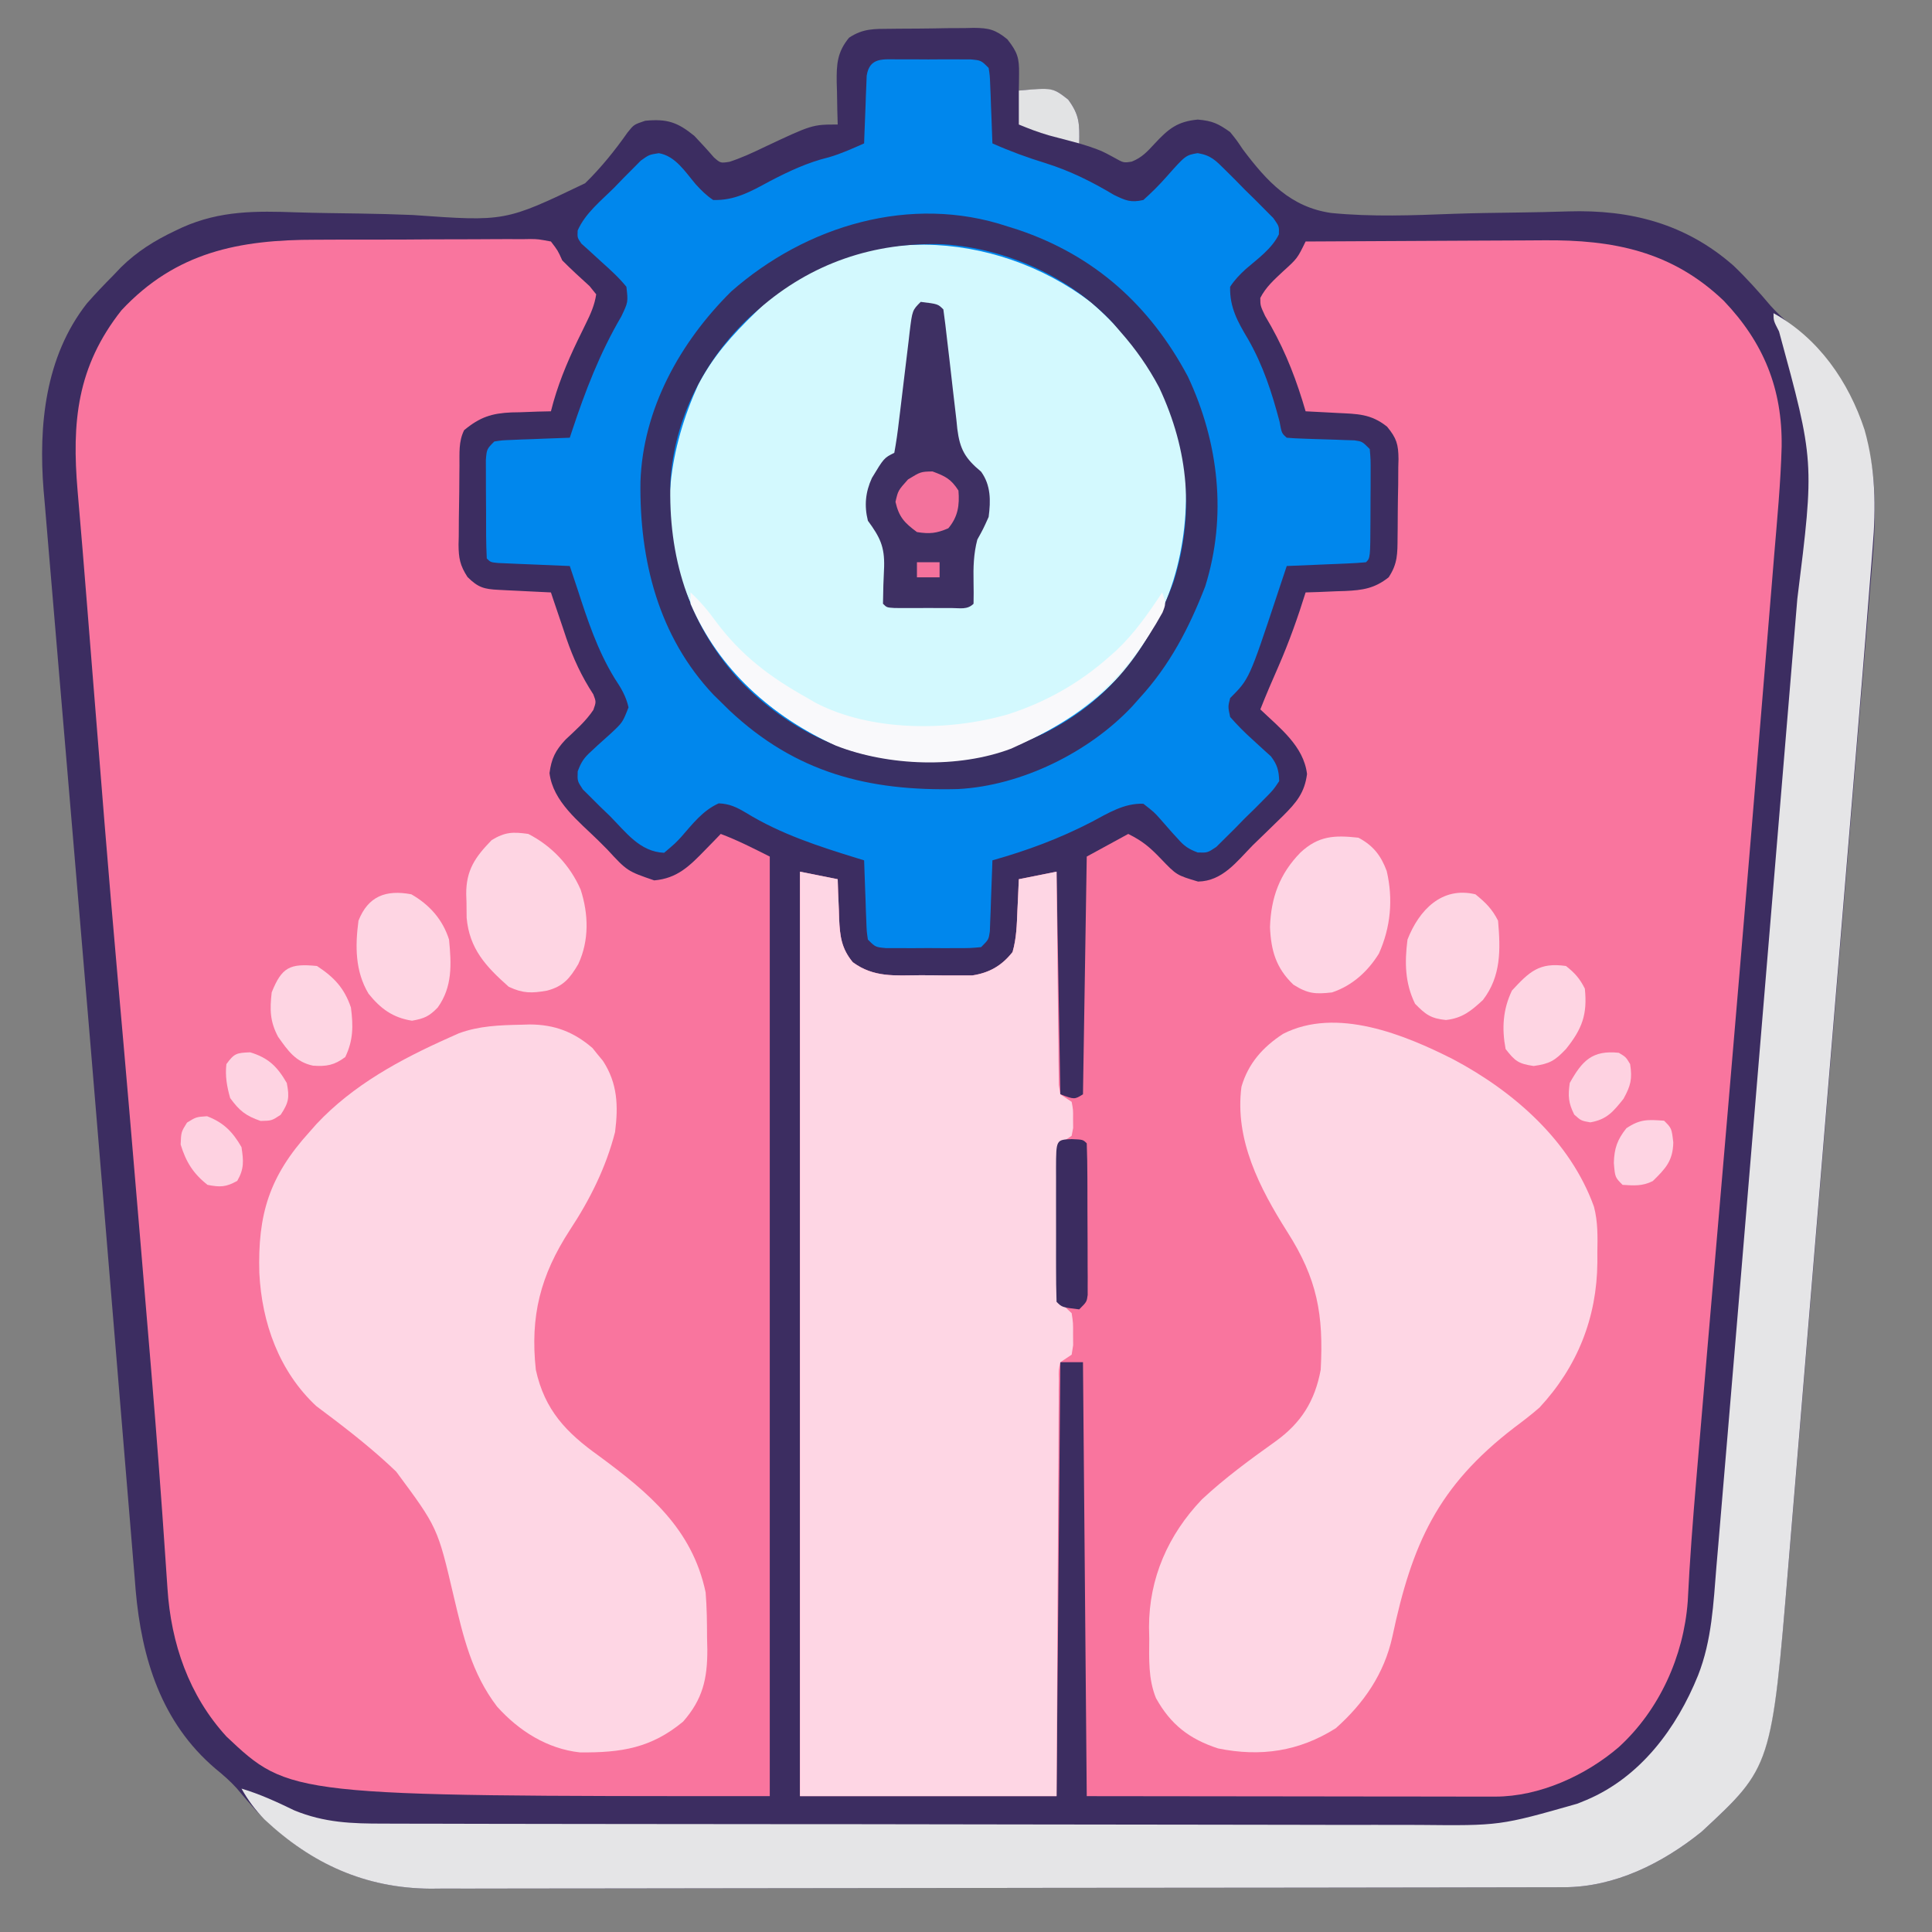 <?xml version="1.0" encoding="UTF-8"?>
<svg version="1.1" xmlns="http://www.w3.org/2000/svg" width="512" height="512">
<rect width="100%" height="100%" fill="#808080" stroke="none"/>
<path d="M0 0 C0.783 -0.009 1.566 -0.018 2.373 -0.027 C4.028 -0.042 5.684 -0.051 7.34 -0.054 C9.867 -0.066 12.392 -0.116 14.918 -0.166 C16.529 -0.175 18.139 -0.183 19.75 -0.188 C20.502 -0.207 21.254 -0.227 22.03 -0.247 C26.061 -0.212 27.797 0.199 30.961 2.781 C33.662 6.199 34.131 7.73 34.07 11.996 C34.061 12.813 34.052 13.631 34.043 14.473 C34.026 15.412 34.026 15.412 34.008 16.371 C34.672 16.313 35.336 16.255 36.02 16.195 C43.301 15.823 43.301 15.823 47.07 18.746 C50.128 22.889 50.103 25.233 50.008 30.371 C50.874 30.639 51.74 30.907 52.633 31.184 C56.008 32.371 56.008 32.371 59.133 34.059 C61.777 35.552 61.777 35.552 63.938 35.199 C66.643 34.117 68.034 32.565 70.008 30.434 C73.649 26.515 76.036 24.55 81.445 24.059 C85.344 24.401 86.861 25.134 90.008 27.371 C91.744 29.523 91.744 29.523 93.392 31.984 C99.778 40.46 106.002 47.253 116.776 48.811 C127.549 49.877 138.417 49.448 149.216 49.033 C154.915 48.834 160.618 48.768 166.32 48.69 C170.756 48.629 175.187 48.546 179.62 48.392 C196.116 47.886 210.758 51.644 223.445 62.809 C226.958 66.184 230.165 69.753 233.301 73.477 C235.068 75.437 236.93 77.106 238.945 78.809 C251.985 90.007 259.301 103.696 260.633 120.91 C261.082 127.821 260.801 134.484 260.192 141.374 C260.093 142.604 259.993 143.834 259.89 145.101 C259.614 148.471 259.329 151.84 259.04 155.209 C258.728 158.859 258.43 162.511 258.129 166.162 C257.541 173.299 256.94 180.434 256.336 187.569 C255.632 195.895 254.939 204.221 254.247 212.548 C253.011 227.416 251.764 242.283 250.512 257.149 C249.3 271.543 248.093 285.937 246.895 300.332 C246.821 301.218 246.747 302.105 246.671 303.018 C246.522 304.804 246.374 306.59 246.225 308.376 C246.152 309.257 246.078 310.138 246.003 311.046 C245.929 311.925 245.856 312.804 245.781 313.71 C244.635 327.471 243.484 341.232 242.332 354.993 C241.985 359.139 241.638 363.284 241.292 367.429 C240.564 376.141 239.835 384.854 239.1 393.565 C238.796 397.164 238.494 400.763 238.194 404.362 C233.505 460.612 233.505 460.612 214.93 477.824 C204.585 486.151 191.979 492.48 178.497 492.505 C176.843 492.512 176.843 492.512 175.157 492.519 C173.952 492.519 172.746 492.518 171.504 492.518 C170.219 492.522 168.935 492.526 167.611 492.529 C164.046 492.539 160.482 492.543 156.917 492.546 C153.072 492.55 149.226 492.559 145.381 492.568 C136.094 492.588 126.807 492.598 117.52 492.607 C113.143 492.611 108.766 492.616 104.389 492.622 C89.832 492.639 75.275 492.653 60.719 492.66 C56.942 492.662 53.166 492.664 49.39 492.666 C48.451 492.667 47.513 492.667 46.546 492.668 C31.353 492.676 16.16 492.701 0.967 492.734 C-14.643 492.767 -30.254 492.785 -45.864 492.788 C-54.624 492.79 -63.383 492.799 -72.143 492.825 C-79.605 492.846 -87.068 492.854 -94.53 492.845 C-98.334 492.84 -102.137 492.842 -105.94 492.861 C-110.075 492.882 -114.21 492.872 -118.346 492.859 C-120.124 492.875 -120.124 492.875 -121.938 492.892 C-140.387 492.751 -155.158 485.34 -167.992 472.371 C-169.798 470.365 -171.55 468.326 -173.285 466.258 C-175.044 464.314 -176.901 462.717 -178.93 461.059 C-193.257 448.842 -198.465 431.862 -200.046 413.726 C-200.182 412.005 -200.182 412.005 -200.32 410.25 C-200.426 408.995 -200.533 407.74 -200.643 406.447 C-200.935 403.003 -201.216 399.558 -201.494 396.112 C-201.799 392.378 -202.114 388.646 -202.428 384.913 C-203.04 377.61 -203.642 370.306 -204.241 363.003 C-204.94 354.477 -205.648 345.953 -206.356 337.429 C-207.319 325.845 -208.28 314.261 -209.235 302.677 C-211.15 279.453 -213.098 256.233 -215.07 233.014 C-216.067 221.277 -217.056 209.539 -218.044 197.801 C-218.776 189.116 -219.51 180.431 -220.253 171.747 C-220.886 164.35 -221.511 156.952 -222.127 149.554 C-222.441 145.782 -222.759 142.01 -223.086 138.239 C-223.442 134.136 -223.781 130.033 -224.119 125.929 C-224.223 124.753 -224.328 123.576 -224.436 122.365 C-225.813 105.115 -224.017 86.894 -212.988 72.812 C-210.736 70.239 -208.404 67.795 -205.992 65.371 C-205.314 64.658 -204.636 63.945 -203.938 63.211 C-199.567 58.931 -194.976 56.092 -189.492 53.496 C-188.887 53.21 -188.283 52.923 -187.66 52.628 C-177.593 48.147 -168.122 48.263 -157.342 48.647 C-151.872 48.822 -146.399 48.876 -140.927 48.956 C-136.154 49.032 -131.388 49.147 -126.619 49.348 C-102.13 51.102 -102.13 51.102 -80.925 40.929 C-76.713 36.821 -73.064 32.288 -69.681 27.476 C-67.992 25.371 -67.992 25.371 -64.992 24.371 C-59.212 23.826 -56.483 24.722 -51.992 28.371 C-50.224 30.246 -48.481 32.124 -46.801 34.078 C-45.047 35.616 -45.047 35.616 -42.668 35.25 C-39.551 34.226 -36.694 32.929 -33.742 31.496 C-20.741 25.371 -20.741 25.371 -13.992 25.371 C-14.027 24.13 -14.062 22.888 -14.098 21.609 C-14.126 19.967 -14.153 18.326 -14.18 16.684 C-14.205 15.867 -14.23 15.05 -14.256 14.209 C-14.314 9.429 -14.153 6.225 -10.992 2.371 C-7.269 -0.111 -4.316 0.031 0 0 Z " fill="#3C2D61" transform="translate(235.992,7.629)"/>
<path d="M0 0 C10.093 -0.07 20.186 -0.123 30.279 -0.155 C34.967 -0.171 39.655 -0.192 44.342 -0.226 C48.875 -0.259 53.407 -0.277 57.939 -0.285 C59.66 -0.29 61.38 -0.301 63.101 -0.317 C81.457 -0.484 97.054 2.544 110.812 15.707 C121.399 26.804 126.365 39.043 126.156 54.361 C125.898 64.013 124.967 73.639 124.164 83.258 C123.967 85.674 123.77 88.091 123.573 90.507 C123.097 96.349 122.615 102.19 122.13 108.031 C121.735 112.792 121.343 117.552 120.952 122.313 C117.015 170.318 112.942 218.311 108.807 266.3 C107.203 284.927 105.601 303.554 104.036 322.185 C103.864 324.219 103.693 326.254 103.52 328.288 C102.611 339.001 101.789 349.701 101.266 360.44 C100.184 374.906 93.766 389.175 83 399 C74.252 406.527 61.941 412.133 50.229 412.12 C49.275 412.122 48.32 412.123 47.337 412.124 C46.293 412.121 45.249 412.117 44.173 412.114 C43.052 412.114 41.932 412.114 40.777 412.114 C37.148 412.113 33.52 412.106 29.891 412.098 C27.651 412.096 25.411 412.095 23.171 412.095 C14.864 412.089 6.557 412.075 -1.75 412.062 C-29.594 412.032 -29.594 412.032 -58 412 C-58.33 374.05 -58.66 336.1 -59 297 C-60.98 297 -62.96 297 -65 297 C-65.33 334.95 -65.66 372.9 -66 412 C-88.44 412 -110.88 412 -134 412 C-134 331.15 -134 250.3 -134 167 C-130.7 167.66 -127.4 168.32 -124 169 C-123.963 170.169 -123.925 171.338 -123.887 172.543 C-123.821 174.091 -123.755 175.639 -123.688 177.188 C-123.665 177.956 -123.642 178.725 -123.619 179.518 C-123.403 184.093 -123.027 187.345 -120 191 C-114.418 195.108 -108.824 194.488 -102.135 194.446 C-100.071 194.438 -98.011 194.466 -95.947 194.498 C-94.636 194.497 -93.324 194.497 -91.973 194.496 C-90.779 194.498 -89.585 194.5 -88.356 194.502 C-83.838 193.826 -80.504 191.917 -77.664 188.297 C-76.613 184.66 -76.525 181.018 -76.375 177.25 C-76.317 176.061 -76.317 176.061 -76.258 174.848 C-76.164 172.899 -76.081 170.949 -76 169 C-71.05 168.01 -71.05 168.01 -66 167 C-65.67 186.47 -65.34 205.94 -65 226 C-61.253 227.398 -61.253 227.398 -59 226 C-58.67 205.21 -58.34 184.42 -58 163 C-54.37 161.02 -50.74 159.04 -47 157 C-43.168 158.916 -41.288 160.528 -38.375 163.562 C-34.188 167.929 -34.188 167.929 -28.5 169.625 C-22.016 169.508 -18.26 164.339 -14 160 C-12.924 158.955 -11.846 157.912 -10.766 156.871 C-9.676 155.811 -8.587 154.75 -7.5 153.688 C-6.983 153.184 -6.467 152.681 -5.935 152.163 C-2.408 148.641 -0.272 146.088 0.375 141.125 C-0.516 133.703 -6.861 128.914 -12 124 C-10.47 120.101 -8.809 116.272 -7.125 112.438 C-4.361 106.077 -2.062 99.624 0 93 C1.754 92.944 1.754 92.944 3.543 92.887 C5.091 92.821 6.639 92.755 8.188 92.688 C8.956 92.665 9.725 92.642 10.518 92.619 C15.111 92.402 18.272 91.956 22 89 C24.415 85.377 24.34 82.639 24.371 78.445 C24.38 77.707 24.389 76.968 24.398 76.207 C24.413 74.646 24.422 73.084 24.426 71.522 C24.437 69.14 24.487 66.76 24.537 64.379 C24.547 62.859 24.554 61.34 24.559 59.82 C24.588 58.758 24.588 58.758 24.618 57.673 C24.582 53.743 24.122 52.149 21.59 49.074 C17.303 45.641 13.7 45.701 8.375 45.438 C7.573 45.394 6.771 45.351 5.945 45.307 C3.964 45.2 1.982 45.1 0 45 C-0.28 44.068 -0.559 43.136 -0.848 42.176 C-3.372 34.061 -6.345 27.02 -10.742 19.707 C-12 17 -12 17 -12.008 14.953 C-10.511 12.053 -8.368 10.167 -6 7.938 C-2.191 4.493 -2.191 4.493 0 0 Z " fill="#F9759E" transform="translate(346,64)"/>
<path d="M0 0 C1.793 -0.007 3.586 -0.015 5.379 -0.023 C9.114 -0.036 12.849 -0.038 16.584 -0.032 C21.374 -0.026 26.163 -0.057 30.953 -0.097 C34.645 -0.123 38.337 -0.126 42.029 -0.122 C43.797 -0.124 45.564 -0.134 47.331 -0.152 C49.791 -0.174 52.25 -0.164 54.711 -0.146 C55.44 -0.16 56.17 -0.173 56.921 -0.187 C58.951 -0.153 58.951 -0.153 62.312 0.469 C64.144 2.862 64.144 2.862 65.312 5.469 C67.653 7.829 70.085 10.052 72.547 12.285 C73.13 13.006 73.712 13.726 74.312 14.469 C73.895 17.299 72.833 19.677 71.57 22.227 C71.227 22.93 70.885 23.634 70.531 24.36 C69.99 25.466 69.99 25.466 69.438 26.594 C66.461 32.774 63.981 38.796 62.312 45.469 C61.155 45.495 59.997 45.52 58.805 45.547 C57.266 45.603 55.727 45.661 54.188 45.719 C53.427 45.733 52.666 45.747 51.883 45.762 C46.624 45.988 43.494 47.004 39.312 50.469 C37.805 53.484 38.108 56.616 38.074 59.926 C38.062 61.036 38.062 61.036 38.05 62.168 C38.036 63.736 38.025 65.304 38.017 66.871 C38 69.262 37.956 71.651 37.912 74.041 C37.902 75.565 37.893 77.089 37.887 78.613 C37.86 79.681 37.86 79.681 37.834 80.77 C37.849 84.391 38.222 86.33 40.214 89.397 C43.031 92.178 44.609 92.596 48.445 92.785 C49.251 92.827 50.057 92.869 50.887 92.912 C51.728 92.951 52.57 92.991 53.438 93.031 C54.712 93.096 54.712 93.096 56.012 93.162 C58.112 93.268 60.212 93.369 62.312 93.469 C62.498 94.027 62.684 94.586 62.876 95.162 C63.741 97.746 64.621 100.326 65.5 102.906 C65.792 103.785 66.084 104.663 66.385 105.568 C68.242 110.982 70.414 115.681 73.548 120.481 C74.312 122.469 74.312 122.469 73.563 124.599 C71.522 127.65 68.848 129.965 66.188 132.469 C63.519 135.315 62.441 137.484 61.938 141.344 C62.844 148.898 69.723 154.149 74.875 159.219 C75.643 159.986 76.41 160.753 77.201 161.543 C82.537 167.323 82.537 167.323 89.688 169.781 C95.741 169.259 99.003 166.027 103.125 161.781 C103.915 160.973 104.705 160.165 105.52 159.332 C106.111 158.717 106.703 158.102 107.312 157.469 C111.869 159.177 115.887 161.256 120.312 163.469 C120.312 245.639 120.312 327.809 120.312 412.469 C-6.905 412.469 -6.905 412.469 -23.66 396.684 C-33.64 385.781 -38.365 371.969 -39.305 357.448 C-39.418 355.795 -39.532 354.143 -39.645 352.491 C-39.704 351.616 -39.762 350.74 -39.823 349.838 C-40.936 333.338 -42.184 316.851 -43.555 300.371 C-43.635 299.404 -43.715 298.437 -43.798 297.441 C-44.297 291.459 -44.799 285.477 -45.303 279.496 C-45.659 275.264 -46.012 271.033 -46.366 266.801 C-48.362 242.941 -50.403 219.086 -52.533 195.237 C-54.956 168.042 -57.105 140.824 -59.278 113.607 C-59.35 112.702 -59.422 111.796 -59.497 110.864 C-59.848 106.459 -60.199 102.053 -60.55 97.648 C-61.374 87.305 -62.214 76.963 -63.118 66.627 C-64.685 48.338 -63.319 33.663 -51.5 18.699 C-37.054 3.231 -20.279 -0.01 0 0 Z " fill="#F9759E" transform="translate(83.688,63.531)"/>
<path d="M0 0 C1.872 -0.004 1.872 -0.004 3.781 -0.008 C5.746 0.004 5.746 0.004 7.75 0.016 C9.06 0.008 10.369 0 11.719 -0.008 C12.967 -0.005 14.214 -0.003 15.5 0 C16.65 0.002 17.8 0.005 18.984 0.007 C21.75 0.266 21.75 0.266 23.75 2.266 C24.069 4.329 24.069 4.329 24.164 6.836 C24.203 7.732 24.241 8.628 24.281 9.551 C24.328 10.957 24.328 10.957 24.375 12.391 C24.414 13.336 24.452 14.28 24.492 15.254 C24.587 17.591 24.672 19.928 24.75 22.266 C29.403 24.336 33.998 26.02 38.875 27.516 C45.423 29.585 51.035 32.383 56.945 35.91 C60.034 37.403 61.401 38.032 64.75 37.266 C66.933 35.315 68.821 33.44 70.75 31.266 C75.951 25.404 75.951 25.404 79.141 24.851 C82.642 25.408 83.927 26.797 86.43 29.281 C87.275 30.12 88.121 30.96 88.992 31.824 C89.861 32.712 90.73 33.601 91.625 34.516 C92.517 35.388 93.409 36.261 94.328 37.16 C95.166 38.004 96.004 38.849 96.867 39.719 C98.021 40.881 98.021 40.881 99.199 42.067 C100.75 44.266 100.75 44.266 100.665 46.377 C98.829 50.167 95.042 52.859 91.879 55.58 C90.269 57.073 88.942 58.421 87.75 60.266 C87.59 65.706 89.778 69.596 92.5 74.141 C96.496 81.15 98.788 88.204 100.84 95.977 C101.411 99.091 101.411 99.091 102.75 100.266 C104.214 100.398 105.683 100.469 107.152 100.512 C108.487 100.561 108.487 100.561 109.85 100.611 C111.738 100.672 113.626 100.73 115.514 100.783 C116.405 100.817 117.296 100.852 118.215 100.887 C119.036 100.912 119.857 100.937 120.703 100.963 C122.75 101.266 122.75 101.266 124.75 103.266 C124.993 106.139 124.993 106.139 124.98 109.77 C124.979 111.067 124.977 112.364 124.975 113.701 C124.968 114.378 124.962 115.055 124.956 115.752 C124.938 117.824 124.935 119.895 124.936 121.967 C124.89 132.126 124.89 132.126 123.75 133.266 C122.191 133.422 120.625 133.516 119.059 133.582 C117.642 133.645 117.642 133.645 116.197 133.709 C115.204 133.748 114.211 133.788 113.188 133.828 C112.19 133.871 111.193 133.914 110.166 133.959 C107.694 134.065 105.222 134.167 102.75 134.266 C102.477 135.087 102.203 135.908 101.922 136.754 C101.342 138.492 101.342 138.492 100.75 140.266 C100.542 140.896 100.334 141.527 100.119 142.177 C92.805 164.211 92.805 164.211 87.75 169.266 C87.168 171.551 87.168 171.551 87.75 174.266 C89.679 176.454 91.529 178.335 93.688 180.266 C94.81 181.276 95.924 182.297 97.027 183.328 C97.525 183.773 98.022 184.218 98.535 184.676 C100.25 186.92 100.656 188.441 100.75 191.266 C99.199 193.593 99.199 193.593 96.867 195.945 C96.029 196.791 95.191 197.637 94.328 198.508 C92.99 199.811 92.99 199.811 91.625 201.141 C90.756 202.033 89.887 202.925 88.992 203.844 C88.147 204.682 87.301 205.52 86.43 206.383 C85.654 207.152 84.877 207.922 84.078 208.714 C81.75 210.266 81.75 210.266 79.139 210.181 C76.665 209.233 75.566 208.482 73.848 206.508 C73.1 205.694 73.1 205.694 72.338 204.863 C71.319 203.712 70.306 202.556 69.299 201.395 C67.628 199.513 67.628 199.513 64.75 197.266 C59.671 197.081 55.444 199.741 51.062 202.078 C42.524 206.491 34.006 209.66 24.75 212.266 C24.73 212.891 24.71 213.517 24.69 214.162 C24.595 216.988 24.485 219.814 24.375 222.641 C24.344 223.625 24.313 224.61 24.281 225.625 C24.223 227.037 24.223 227.037 24.164 228.477 C24.133 229.346 24.101 230.215 24.069 231.111 C23.75 233.266 23.75 233.266 21.75 235.266 C18.984 235.524 18.984 235.524 15.5 235.531 C14.252 235.534 13.004 235.536 11.719 235.539 C9.754 235.527 9.754 235.527 7.75 235.516 C6.44 235.523 5.131 235.531 3.781 235.539 C2.533 235.536 1.286 235.534 0 235.531 C-1.15 235.529 -2.3 235.527 -3.484 235.524 C-6.25 235.266 -6.25 235.266 -8.25 233.266 C-8.569 231.111 -8.569 231.111 -8.664 228.477 C-8.703 227.536 -8.741 226.595 -8.781 225.625 C-8.812 224.64 -8.843 223.655 -8.875 222.641 C-8.914 221.648 -8.952 220.655 -8.992 219.633 C-9.087 217.177 -9.172 214.722 -9.25 212.266 C-9.808 212.095 -10.365 211.925 -10.94 211.75 C-21.297 208.55 -31.252 205.36 -40.541 199.668 C-43.021 198.196 -44.876 197.281 -47.781 197.164 C-52.051 199.069 -54.741 202.678 -57.789 206.137 C-59.312 207.773 -59.312 207.773 -62.25 210.266 C-68.71 209.989 -72.348 204.827 -76.625 200.516 C-77.469 199.704 -78.314 198.891 -79.184 198.055 C-79.976 197.263 -80.769 196.472 -81.586 195.656 C-82.677 194.574 -82.677 194.574 -83.791 193.47 C-85.25 191.266 -85.25 191.266 -85.149 188.675 C-84.222 186.191 -83.479 185.073 -81.527 183.328 C-80.989 182.825 -80.451 182.323 -79.896 181.805 C-78.755 180.777 -77.612 179.751 -76.467 178.727 C-73.247 175.727 -73.247 175.727 -71.684 171.719 C-72.39 168.659 -73.644 166.638 -75.375 164.016 C-79.951 156.534 -82.556 148.572 -85.25 140.266 C-85.916 138.265 -86.582 136.265 -87.25 134.266 C-88.196 134.228 -88.196 134.228 -89.162 134.19 C-92.004 134.074 -94.846 133.951 -97.688 133.828 C-98.681 133.789 -99.674 133.749 -100.697 133.709 C-101.642 133.667 -102.586 133.625 -103.559 133.582 C-104.87 133.527 -104.87 133.527 -106.209 133.471 C-108.25 133.266 -108.25 133.266 -109.25 132.266 C-109.468 128.15 -109.436 124.031 -109.435 119.91 C-109.437 117.84 -109.456 115.771 -109.475 113.701 C-109.477 112.404 -109.478 111.106 -109.48 109.77 C-109.485 108.571 -109.489 107.373 -109.493 106.139 C-109.25 103.266 -109.25 103.266 -107.25 101.266 C-105.187 100.947 -105.187 100.947 -102.68 100.852 C-101.784 100.813 -100.888 100.774 -99.965 100.734 C-99.028 100.703 -98.091 100.672 -97.125 100.641 C-96.18 100.602 -95.235 100.563 -94.262 100.523 C-91.925 100.429 -89.588 100.343 -87.25 100.266 C-87.06 99.688 -86.869 99.111 -86.673 98.517 C-83.135 87.841 -79.304 77.86 -73.605 68.141 C-71.779 64.324 -71.779 64.324 -72.25 60.266 C-74.215 57.834 -76.489 55.787 -78.812 53.703 C-80.054 52.589 -81.285 51.463 -82.504 50.324 C-83.054 49.832 -83.604 49.341 -84.17 48.834 C-85.25 47.266 -85.25 47.266 -85.163 45.345 C-83.158 40.779 -78.983 37.487 -75.5 34.016 C-74.688 33.175 -73.876 32.335 -73.039 31.469 C-72.248 30.675 -71.456 29.881 -70.641 29.062 C-69.919 28.334 -69.198 27.605 -68.454 26.854 C-66.25 25.266 -66.25 25.266 -63.655 24.862 C-59.254 25.601 -56.658 29.811 -53.887 33.088 C-52.412 34.706 -51.075 36.053 -49.25 37.266 C-43.594 37.454 -39.275 35.018 -34.438 32.391 C-29.237 29.671 -24.293 27.333 -18.559 25.934 C-15.318 24.996 -12.335 23.63 -9.25 22.266 C-9.23 21.67 -9.21 21.075 -9.19 20.461 C-9.095 17.771 -8.985 15.081 -8.875 12.391 C-8.844 11.453 -8.813 10.516 -8.781 9.551 C-8.743 8.655 -8.704 7.759 -8.664 6.836 C-8.617 5.595 -8.617 5.595 -8.569 4.329 C-7.799 -0.655 -4.177 0.008 0 0 Z " fill="#0087ED" transform="translate(238.25,15.734)"/>
<path d="M0 0 C4.95 0.99 4.95 0.99 10 2 C10.037 3.169 10.075 4.338 10.113 5.543 C10.179 7.091 10.245 8.639 10.312 10.188 C10.335 10.956 10.358 11.725 10.381 12.518 C10.597 17.093 10.973 20.345 14 24 C19.582 28.108 25.176 27.488 31.865 27.446 C33.929 27.438 35.989 27.466 38.053 27.498 C39.364 27.497 40.676 27.497 42.027 27.496 C43.221 27.498 44.415 27.5 45.644 27.502 C50.162 26.826 53.496 24.917 56.336 21.297 C57.387 17.66 57.475 14.018 57.625 10.25 C57.664 9.457 57.702 8.664 57.742 7.848 C57.836 5.899 57.919 3.949 58 2 C61.3 1.34 64.6 0.68 68 0 C68.006 0.735 68.012 1.469 68.018 2.226 C68.076 9.143 68.148 16.058 68.236 22.974 C68.28 26.53 68.32 30.086 68.346 33.642 C68.377 37.728 68.432 41.813 68.488 45.898 C68.495 47.179 68.501 48.459 68.508 49.778 C68.527 50.959 68.547 52.14 68.568 53.357 C68.579 54.401 68.59 55.444 68.601 56.52 C68.733 57.338 68.864 58.157 69 59 C70.485 59.99 70.485 59.99 72 61 C72.398 63.094 72.398 63.094 72.375 65.5 C72.387 66.691 72.387 66.691 72.398 67.906 C72.267 68.597 72.135 69.288 72 70 C71.01 70.66 70.02 71.32 69 72 C68.544 73.868 68.544 73.868 68.612 76.035 C68.598 77.281 68.598 77.281 68.583 78.553 C68.589 79.452 68.595 80.351 68.602 81.277 C68.599 82.2 68.596 83.122 68.593 84.072 C68.591 86.025 68.596 87.978 68.609 89.93 C68.625 92.922 68.609 95.913 68.59 98.904 C68.592 100.799 68.596 102.695 68.602 104.59 C68.595 105.487 68.589 106.384 68.583 107.308 C68.593 108.142 68.602 108.976 68.612 109.836 C68.615 110.936 68.615 110.936 68.619 112.058 C69.103 114.526 70.197 115.313 72 117 C72.398 119.629 72.398 119.629 72.375 122.562 C72.387 124.018 72.387 124.018 72.398 125.504 C72.201 126.739 72.201 126.739 72 128 C71.01 128.66 70.02 129.32 69 130 C68.538 132.116 68.538 132.116 68.601 134.606 C68.582 136.062 68.582 136.062 68.563 137.547 C68.565 139.149 68.565 139.149 68.568 140.784 C68.557 141.906 68.547 143.028 68.537 144.184 C68.506 147.906 68.497 151.629 68.488 155.352 C68.471 157.927 68.453 160.503 68.434 163.078 C68.391 169.173 68.362 175.268 68.339 181.363 C68.309 188.982 68.259 196.6 68.209 204.219 C68.12 217.812 68.061 231.406 68 245 C45.56 245 23.12 245 0 245 C0 164.15 0 83.3 0 0 Z " fill="#FED6E4" transform="translate(212,231)"/>
<path d="M0 0 C13.381 11.438 23.672 27.376 25.193 45.275 C26.284 65.152 21.232 83.427 8.074 98.766 C0.4 107.032 -7.826 112.317 -18 117 C-18.994 117.459 -19.988 117.918 -21.012 118.391 C-35.025 123.704 -53.527 123.049 -67.457 117.609 C-86.856 108.798 -100.287 94.846 -108 75 C-114.558 57.33 -111.534 38.602 -103.938 21.875 C-100.065 14.462 -94.964 8.804 -89 3 C-88.381 2.384 -87.763 1.768 -87.125 1.133 C-62.692 -21.539 -25.447 -19.25 0 0 Z " fill="#D3F9FE" transform="translate(289,80)"/>
<path d="M0 0 C11.958 6.629 19.9 18.092 24.12 30.887 C27.061 41.288 27.186 51.408 26.269 62.095 C26.17 63.392 26.071 64.689 25.969 66.026 C25.763 68.712 25.549 71.398 25.325 74.083 C25.021 77.746 24.731 81.411 24.446 85.076 C23.885 92.215 23.29 99.352 22.693 106.488 C22.47 109.185 22.246 111.883 22.022 114.581 C21.485 121.059 20.946 127.538 20.405 134.016 C19.965 139.286 19.526 144.556 19.088 149.826 C19.025 150.583 18.962 151.34 18.897 152.12 C18.769 153.66 18.641 155.199 18.513 156.739 C17.321 171.073 16.125 185.407 14.929 199.741 C13.838 212.817 12.75 225.892 11.665 238.968 C10.544 252.466 9.421 265.964 8.295 279.462 C7.665 287.011 7.036 294.561 6.41 302.111 C5.878 308.525 5.343 314.939 4.806 321.352 C4.533 324.615 4.261 327.878 3.991 331.141 C-0.482 385.222 -0.482 385.222 -19.078 402.453 C-29.423 410.779 -42.029 417.109 -55.511 417.134 C-57.164 417.141 -57.164 417.141 -58.851 417.148 C-60.056 417.148 -61.262 417.147 -62.504 417.147 C-63.788 417.151 -65.073 417.155 -66.397 417.158 C-69.962 417.168 -73.526 417.172 -77.091 417.175 C-80.936 417.179 -84.782 417.188 -88.627 417.197 C-97.914 417.217 -107.201 417.227 -116.488 417.236 C-120.865 417.24 -125.242 417.245 -129.619 417.251 C-144.176 417.268 -158.732 417.282 -173.289 417.289 C-177.065 417.291 -180.842 417.293 -184.618 417.295 C-186.026 417.296 -186.026 417.296 -187.462 417.297 C-202.655 417.305 -217.848 417.33 -233.041 417.363 C-248.651 417.396 -264.261 417.414 -279.872 417.417 C-288.631 417.419 -297.391 417.428 -306.151 417.453 C-313.613 417.475 -321.076 417.483 -328.538 417.474 C-332.342 417.469 -336.145 417.471 -339.948 417.49 C-344.083 417.511 -348.218 417.501 -352.354 417.488 C-354.132 417.504 -354.132 417.504 -355.945 417.521 C-373.251 417.389 -387.41 410.911 -399.93 399.156 C-402.397 396.587 -404.254 394.096 -406 391 C-401.08 392.463 -396.584 394.552 -391.977 396.781 C-384.024 400.038 -376.765 400.292 -368.263 400.274 C-366.989 400.279 -365.716 400.285 -364.403 400.29 C-360.883 400.304 -357.364 400.306 -353.844 400.305 C-350.042 400.307 -346.239 400.32 -342.437 400.332 C-334.128 400.354 -325.82 400.362 -317.512 400.367 C-312.318 400.371 -307.125 400.377 -301.931 400.384 C-287.535 400.404 -273.138 400.42 -258.742 400.423 C-257.821 400.424 -256.9 400.424 -255.952 400.424 C-254.086 400.424 -252.22 400.425 -250.354 400.425 C-249.428 400.425 -248.502 400.425 -247.547 400.426 C-246.156 400.426 -246.156 400.426 -244.737 400.426 C-229.724 400.43 -214.71 400.457 -199.696 400.494 C-184.26 400.532 -168.824 400.551 -153.387 400.552 C-144.729 400.552 -136.071 400.561 -127.413 400.59 C-120.039 400.614 -112.664 400.622 -105.289 400.607 C-101.532 400.599 -97.775 400.6 -94.018 400.623 C-72.504 400.841 -72.504 400.841 -52 395 C-51.183 394.668 -50.366 394.336 -49.525 393.994 C-35.236 387.931 -25.641 374.947 -20 361 C-16.331 351.692 -15.929 341.92 -15.122 332.056 C-14.955 330.117 -14.788 328.178 -14.62 326.239 C-14.163 320.939 -13.719 315.639 -13.279 310.339 C-12.904 305.852 -12.522 301.366 -12.14 296.881 C-10.927 282.638 -9.737 268.393 -8.553 254.148 C-7.983 247.288 -7.411 240.427 -6.839 233.567 C-5.818 221.324 -4.799 209.082 -3.781 196.839 C-2.798 185.019 -1.814 173.2 -0.828 161.381 C0.255 148.393 1.338 135.406 2.419 122.418 C2.534 121.032 2.65 119.646 2.765 118.26 C2.822 117.578 2.879 116.897 2.937 116.195 C3.333 111.433 3.73 106.672 4.127 101.91 C4.661 95.509 5.194 89.107 5.726 82.705 C5.92 80.368 6.115 78.031 6.31 75.695 C10.856 39.264 10.856 39.264 1.461 4.836 C0 2 0 2 0 0 Z " fill="#E5E5E7" transform="translate(470,83)"/>
<path d="M0 0 C0.753 -0.023 1.505 -0.045 2.281 -0.068 C8.827 -0.04 13.925 1.892 18.898 6.184 C19.567 7.021 19.567 7.021 20.25 7.875 C20.942 8.708 20.942 8.708 21.648 9.559 C25.554 15.541 25.752 21.503 24.875 28.438 C22.47 37.827 18.195 46.382 12.875 54.438 C5.093 66.442 2.337 77.175 3.875 91.438 C6.212 102.143 11.937 108.085 20.562 114.25 C33.759 123.994 45.31 133.53 48.875 150.438 C49.197 154.421 49.245 158.38 49.25 162.375 C49.274 163.421 49.299 164.467 49.324 165.545 C49.354 173.352 48.102 178.755 42.91 184.68 C34.416 191.711 26.516 192.944 15.547 192.84 C6.864 191.888 -0.607 187.14 -6.391 180.711 C-13.164 171.832 -15.338 162.199 -17.878 151.523 C-22.156 133.237 -22.156 133.237 -33.125 118.438 C-34.179 117.446 -34.179 117.446 -35.254 116.434 C-41.285 110.906 -47.757 105.947 -54.312 101.062 C-64.159 91.873 -68.744 79.007 -69.398 65.801 C-69.84 50.226 -66.767 40.175 -56.125 28.438 C-55.519 27.75 -54.913 27.063 -54.289 26.355 C-44.572 15.962 -31.981 9.166 -19.125 3.438 C-18.265 3.053 -17.405 2.669 -16.52 2.273 C-11.131 0.289 -5.686 0.115 0 0 Z " fill="#FED6E4" transform="translate(138.125,271.562)"/>
<path d="M0 0 C16.044 8.51 31.017 21.597 37.302 39.058 C38.362 43.087 38.275 47.068 38.197 51.208 C38.2 52.051 38.203 52.893 38.206 53.761 C38.082 68.476 32.925 81.448 22.884 92.271 C20.74 94.159 18.483 95.872 16.197 97.583 C-4.134 113.194 -10.921 128.413 -16.132 153.044 C-18.289 162.816 -23.664 170.653 -31.116 177.271 C-40.857 183.417 -51.02 184.918 -62.303 182.623 C-69.922 180.146 -74.896 176.278 -78.776 169.275 C-80.836 164.19 -80.59 158.928 -80.553 153.521 C-80.573 152.5 -80.593 151.479 -80.614 150.427 C-80.606 137.492 -75.529 125.994 -66.604 116.638 C-60.506 110.948 -53.893 106.109 -47.116 101.271 C-40.317 96.389 -36.657 90.585 -35.116 82.271 C-34.328 67.689 -36.006 58.184 -43.987 45.705 C-51.281 34.159 -57.965 21.286 -56.116 7.271 C-54.323 1.092 -50.456 -3.243 -45.116 -6.729 C-30.989 -13.979 -12.873 -6.529 0 0 Z " fill="#FED6E4" transform="translate(385.116,280.729)"/>
<path d="M0 0 C0.92 0.29 1.841 0.58 2.789 0.879 C23.102 7.717 37.775 20.969 47.812 39.812 C55.989 57.25 58.222 76.827 52.391 95.41 C48.134 106.398 43.02 116.255 35 125 C34.375 125.705 33.75 126.41 33.105 127.137 C21.682 139.351 3.661 148.25 -13.149 149.11 C-36.79 149.715 -56.064 144.838 -73.727 128.234 C-74.477 127.497 -75.227 126.76 -76 126 C-76.626 125.386 -77.253 124.773 -77.898 124.141 C-92.536 108.642 -97.56 88.397 -97.273 67.664 C-96.625 48.358 -86.747 30.641 -73.219 17.246 C-53.354 -0.242 -25.645 -8.561 0 0 Z M-66 22 C-66.75 22.656 -67.5 23.312 -68.273 23.988 C-80.341 35.252 -88.412 51.134 -89.328 67.695 C-89.962 87.381 -84.667 105.078 -71.375 119.875 C-60.011 131.899 -44.206 140.601 -27.496 141.371 C-15.339 141.618 -5.181 141.182 6 136 C7.114 135.504 8.227 135.007 9.375 134.496 C26.694 126.02 37.522 111.994 44.027 94.133 C49.542 76.371 48.081 59.512 40.188 42.688 C37.323 37.289 34.033 32.583 30 28 C29.355 27.25 28.711 26.5 28.047 25.727 C16.687 13.399 -0.258 5.846 -16.883 4.742 C-35.293 4.059 -52.081 9.726 -66 22 Z " fill="#3A3064" transform="translate(267,60)"/>
<path d="M0 0 C4.556 0.556 4.556 0.556 6 2 C6.384 4.745 6.715 7.48 7.016 10.234 C7.216 11.94 7.418 13.646 7.621 15.352 C7.938 18.048 8.249 20.744 8.542 23.442 C8.826 26.042 9.137 28.638 9.453 31.234 C9.534 32.037 9.614 32.839 9.697 33.665 C10.378 39.01 11.714 41.438 16 45 C18.61 48.605 18.565 52.708 18 57 C16.562 60.188 16.562 60.188 15 63 C14.005 66.805 13.923 70.329 14 74.25 C14.037 76.166 14.047 78.084 14 80 C12.346 81.654 10.397 81.13 8.125 81.133 C7.14 81.134 6.155 81.135 5.141 81.137 C4.104 81.133 3.068 81.129 2 81.125 C0.445 81.131 0.445 81.131 -1.141 81.137 C-2.125 81.135 -3.11 81.134 -4.125 81.133 C-5.035 81.132 -5.945 81.131 -6.883 81.129 C-9 81 -9 81 -10 80 C-9.958 76.717 -9.873 73.445 -9.697 70.166 C-9.565 64.863 -10.793 62.365 -14 58 C-14.996 54.004 -14.65 50.425 -12.941 46.68 C-9.732 41.366 -9.732 41.366 -7 40 C-6.488 37.206 -6.1 34.478 -5.781 31.66 C-5.678 30.823 -5.574 29.986 -5.468 29.123 C-5.137 26.437 -4.817 23.75 -4.5 21.062 C-4.083 17.531 -3.654 14.002 -3.219 10.473 C-3.126 9.655 -3.033 8.837 -2.938 7.995 C-2.225 2.225 -2.225 2.225 0 0 Z " fill="#3E3063" transform="translate(244,80)"/>
<path d="M0 0 C6.202 3.164 11.084 8.357 13.875 14.75 C15.987 21.276 16.168 28.226 13.25 34.5 C11.037 38.245 9.299 40.402 4.957 41.531 C0.881 42.241 -1.383 42.291 -5.188 40.5 C-11.184 35.17 -15.6 30.503 -16.336 22.223 C-16.36 20.836 -16.372 19.449 -16.375 18.062 C-16.399 17.372 -16.424 16.682 -16.449 15.971 C-16.486 9.548 -14.037 6.092 -9.688 1.625 C-6.133 -0.524 -4.097 -0.575 0 0 Z " fill="#FED5E3" transform="translate(140,221)"/>
<path d="M0 0 C3.88 2.064 5.947 4.676 7.492 8.824 C9.239 16.308 8.554 23.747 5.41 30.734 C2.448 35.494 -1.671 39.224 -7 41 C-11.438 41.502 -13.434 41.359 -17.25 38.938 C-21.863 34.51 -23.166 29.906 -23.438 23.688 C-23.179 15.85 -20.879 9.579 -15.375 3.938 C-10.586 -0.507 -6.409 -0.708 0 0 Z " fill="#FED5E4" transform="translate(360,222)"/>
<path d="M0 0 C2.589 2.39 4.699 4.903 6.75 7.75 C13.494 16.787 21.163 22.507 31 28 C31.727 28.424 32.454 28.848 33.203 29.285 C48.007 36.949 68.479 36.823 84.035 32.328 C94.062 29.14 103.143 24.007 111 17 C111.612 16.457 112.225 15.915 112.855 15.355 C117.691 10.798 121.343 5.524 125 0 C126 3 126 3 125.066 5.348 C116.052 21.621 104.776 32.279 88 40 C86.509 40.688 86.509 40.688 84.988 41.391 C70.975 46.704 52.473 46.049 38.543 40.609 C21.43 32.836 7.486 20.467 0 3 C0 2.01 0 1.02 0 0 Z " fill="#F9F9FB" transform="translate(183,157)"/>
<path d="M0 0 C2.691 2.176 4.455 3.911 6 7 C6.663 14.668 6.838 21.684 2 28 C-1.158 30.932 -3.5 32.833 -7.812 33.312 C-11.801 32.921 -13.228 31.849 -16 29 C-18.696 23.476 -18.766 18.026 -18 12 C-14.934 4.158 -8.893 -2.138 0 0 Z " fill="#FED5E3" transform="translate(391,237)"/>
<path d="M0 0 C4.826 2.756 8.33 6.695 10 12 C10.634 18.484 10.943 24.508 7 30 C4.72 32.358 3.424 32.925 0.188 33.5 C-4.884 32.705 -8.133 30.321 -11.332 26.344 C-14.9 20.394 -14.892 13.734 -14 7 C-11.45 0.493 -6.716 -1.273 0 0 Z " fill="#FED5E3" transform="translate(109,237)"/>
<path d="M0 0 C4.538 2.967 7.253 5.855 9 11 C9.632 15.852 9.637 19.674 7.5 24.125 C4.617 26.287 2.55 26.667 -1.043 26.414 C-5.673 25.434 -7.683 22.445 -10.312 18.75 C-12.477 14.642 -12.512 11.604 -12 7 C-9.324 0.31 -7.19 -0.719 0 0 Z " fill="#FED5E3" transform="translate(84,256)"/>
<path d="M0 0 C2.365 1.867 3.66 3.321 5 6 C5.707 12.833 4.286 16.663 0 22 C-2.952 25.107 -4.298 25.902 -8.562 26.5 C-12.621 25.91 -13.524 25.184 -16 22 C-17.034 16.542 -16.723 11.5 -14.312 6.5 C-9.716 1.531 -7.093 -1.032 0 0 Z " fill="#FED5E3" transform="translate(415,256)"/>
<path d="M0 0 C3 0.125 3 0.125 4 1.125 C4.114 4.204 4.164 7.26 4.168 10.34 C4.171 11.266 4.175 12.192 4.178 13.146 C4.183 15.109 4.185 17.072 4.185 19.035 C4.187 22.046 4.206 25.057 4.225 28.068 C4.228 29.971 4.23 31.874 4.23 33.777 C4.238 34.683 4.245 35.588 4.252 36.52 C4.249 37.358 4.246 38.195 4.243 39.058 C4.244 39.797 4.246 40.536 4.247 41.297 C4 43.125 4 43.125 2 45.125 C-2.556 44.569 -2.556 44.569 -4 43.125 C-4.101 40.034 -4.14 36.966 -4.133 33.875 C-4.134 32.947 -4.135 32.018 -4.136 31.062 C-4.136 29.094 -4.135 27.127 -4.13 25.16 C-4.125 22.138 -4.13 19.116 -4.137 16.094 C-4.136 14.187 -4.135 12.281 -4.133 10.375 C-4.135 9.465 -4.137 8.554 -4.139 7.616 C-4.111 0.171 -4.111 0.171 0 0 Z " fill="#3B2C60" transform="translate(284,301.875)"/>
<path d="M0 0 C1.875 1.125 1.875 1.125 3 3 C3.609 6.916 3.169 8.692 1.25 12.188 C-1.483 15.604 -3.177 17.689 -7.562 18.438 C-10 18 -10 18 -11.812 16.375 C-13.371 13.257 -13.484 11.457 -13 8 C-9.685 2.056 -7.008 -0.73 0 0 Z " fill="#FED2E1" transform="translate(429,279)"/>
<path d="M0 0 C4.37 1.661 6.802 4.149 9.125 8.188 C9.671 11.825 9.859 13.923 8 17.125 C5.045 18.799 3.472 18.844 0.125 18.188 C-3.67 15.209 -5.599 12.092 -7 7.5 C-6.875 4.188 -6.875 4.188 -5.312 1.688 C-2.875 0.188 -2.875 0.188 0 0 Z " fill="#FED2E1" transform="translate(54.875,295.812)"/>
<path d="M0 0 C4.842 1.477 7.167 3.78 9.688 8.125 C10.438 11.95 10.217 13.331 8.062 16.562 C5.688 18.125 5.688 18.125 2.75 18.188 C-1.202 16.816 -2.84 15.516 -5.312 12.125 C-6.175 9.108 -6.687 6.253 -6.312 3.125 C-4.231 0.282 -3.659 0.138 0 0 Z " fill="#FED3E2" transform="translate(66.312,278.875)"/>
<path d="M0 0 C2 2 2 2 2.438 5.75 C2.34 10.622 0.418 12.664 -3 16 C-5.763 17.381 -7.947 17.191 -11 17 C-13 15 -13 15 -13.312 11.188 C-13.216 7.375 -12.415 5.041 -10 2 C-6.327 -0.449 -4.336 -0.315 0 0 Z " fill="#FED4E3" transform="translate(441,297)"/>
<path d="M0 0 C3.387 1.252 4.913 2.003 6.875 5.062 C7.198 8.972 6.739 12.038 4.188 15.062 C1.088 16.403 -0.777 16.609 -4.125 16.062 C-7.442 13.611 -8.886 12.106 -9.812 8.062 C-9.125 5.062 -9.125 5.062 -6.5 2.125 C-3.125 0.062 -3.125 0.062 0 0 Z " fill="#F3729C" transform="translate(247.125,124.938)"/>
<path d="M0 0 C8.987 -0.785 8.987 -0.785 13.062 2.375 C16.12 6.517 16.095 8.862 16 14 C14.27 13.545 12.541 13.086 10.812 12.625 C9.85 12.37 8.887 12.115 7.895 11.852 C5.178 11.052 2.609 10.097 0 9 C0 6.03 0 3.06 0 0 Z " fill="#E2E3E4" transform="translate(270,24)"/>
<path d="M0 0 C1.98 0 3.96 0 6 0 C6 1.32 6 2.64 6 4 C4.02 4 2.04 4 0 4 C0 2.68 0 1.36 0 0 Z " fill="#F4729C" transform="translate(243,149)"/>
</svg>

